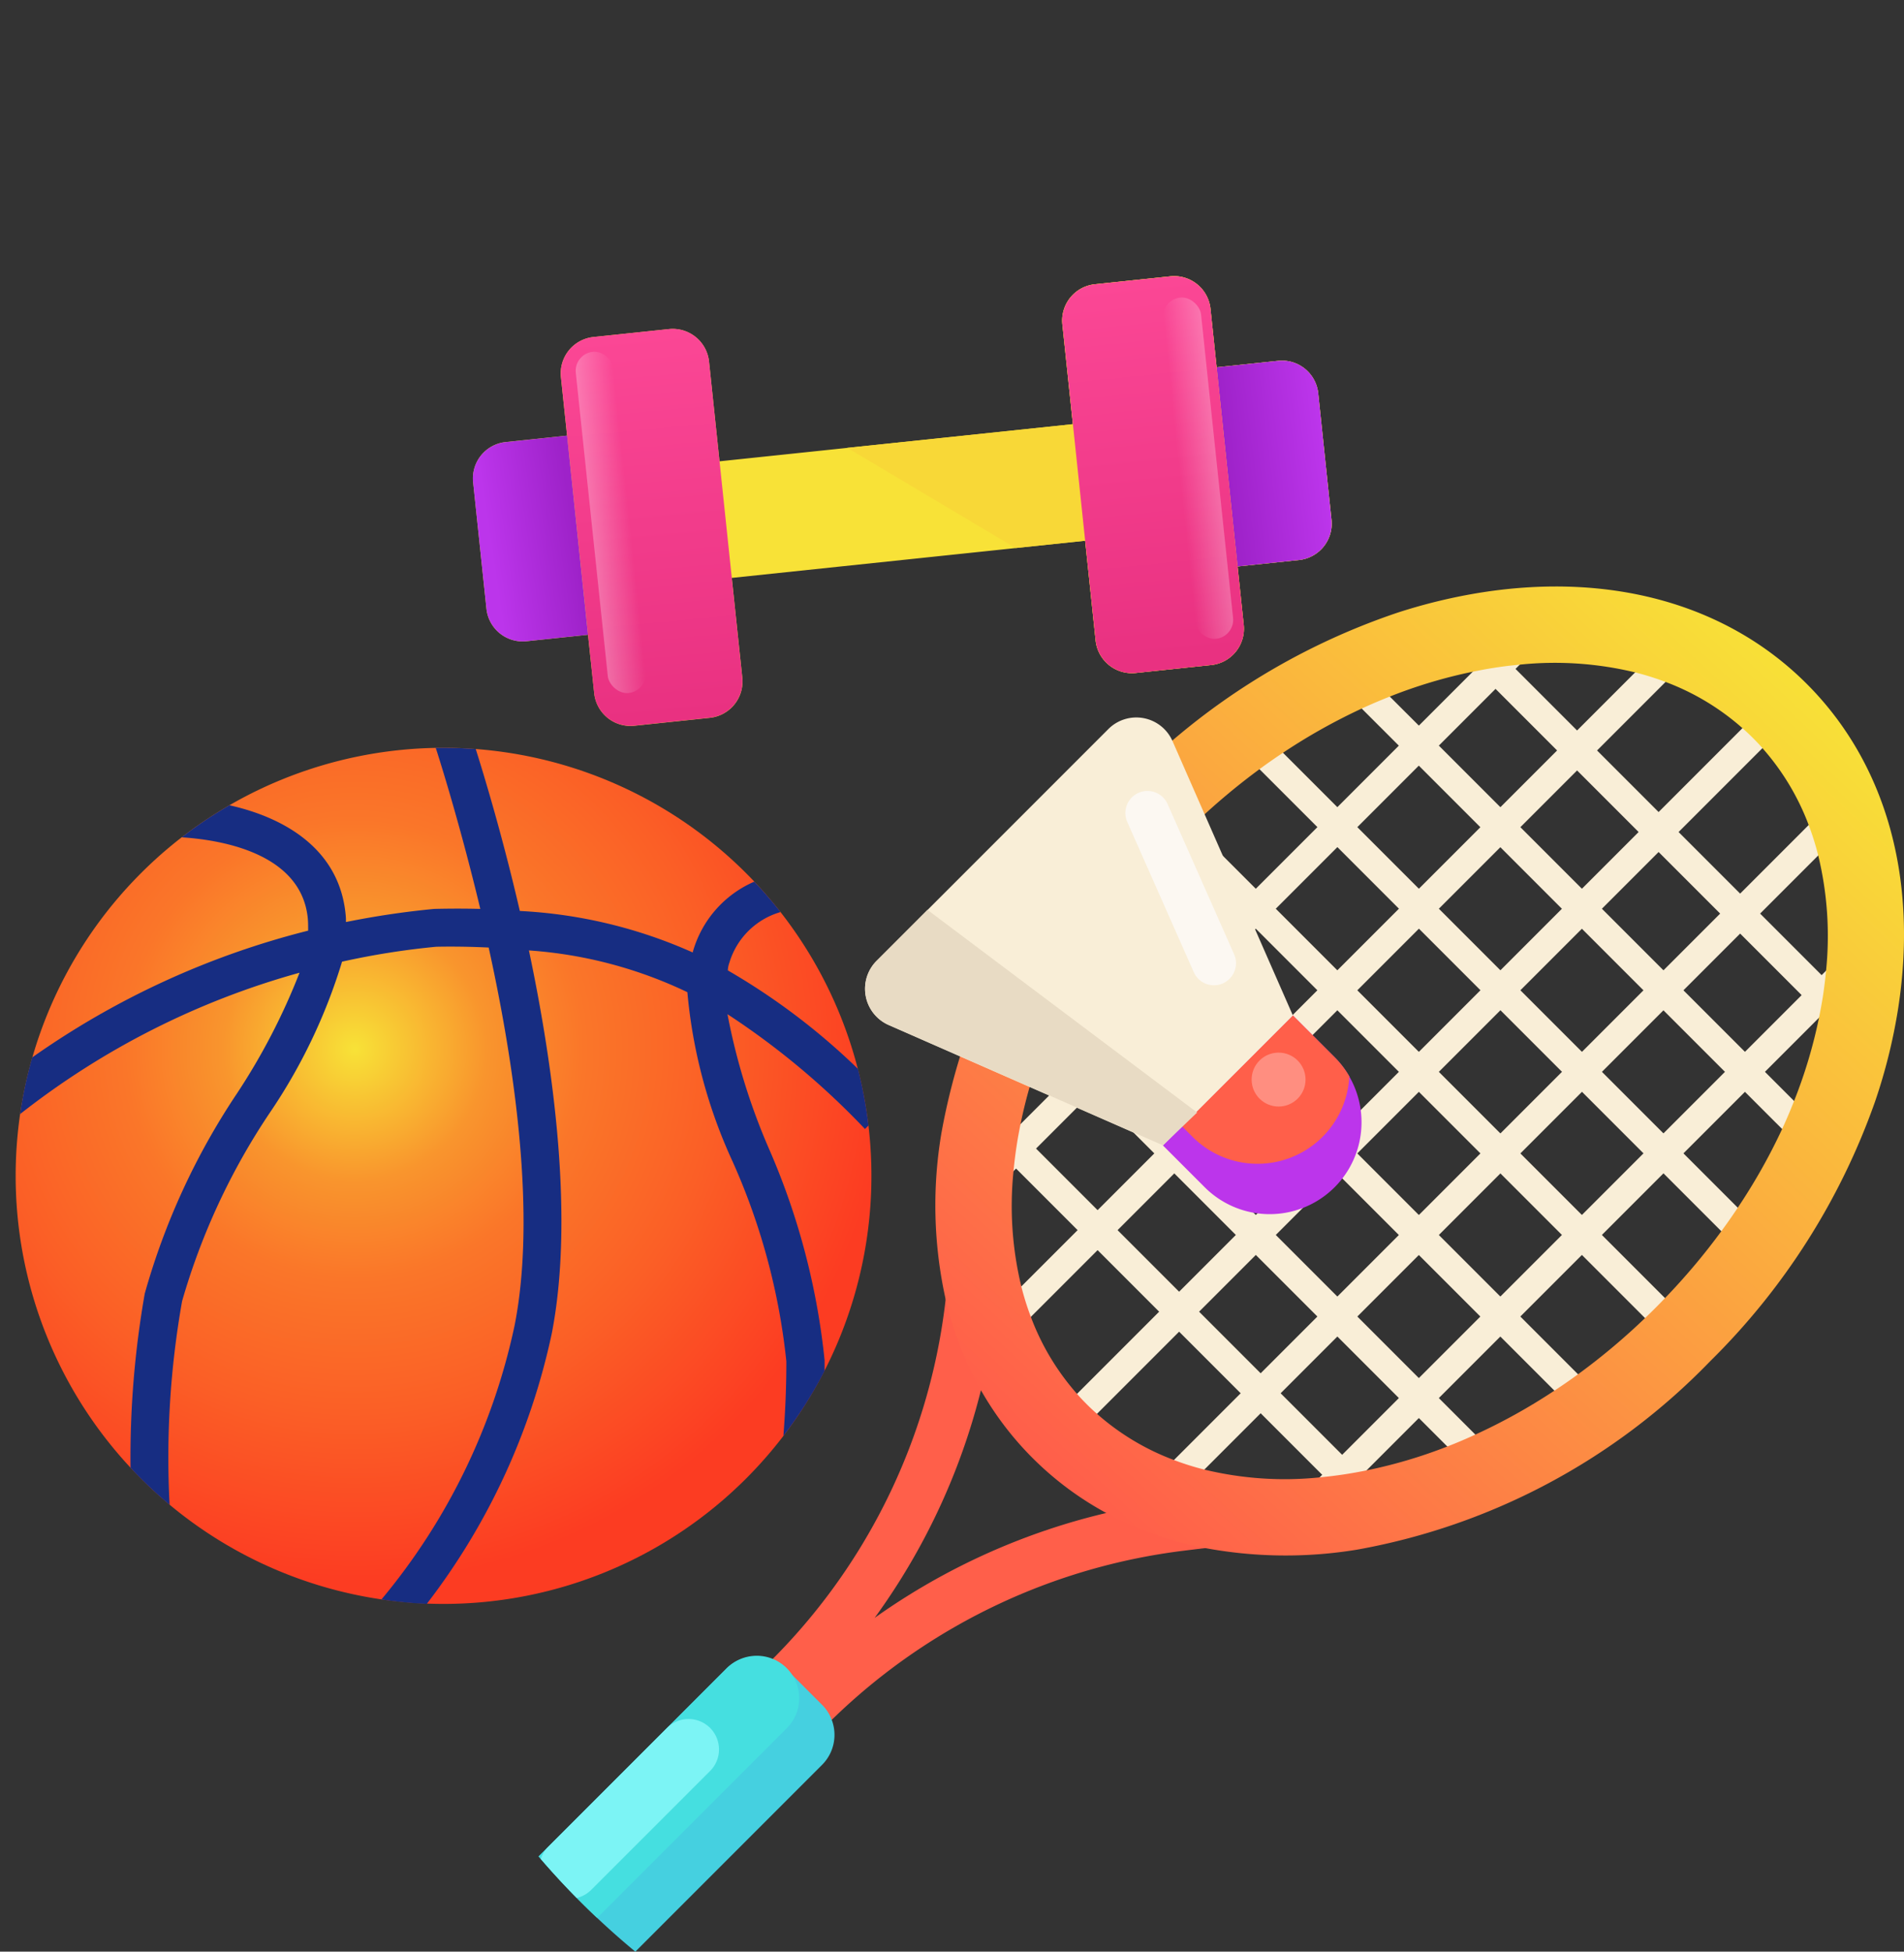 <svg xmlns="http://www.w3.org/2000/svg" xmlns:xlink="http://www.w3.org/1999/xlink" width="63.859" height="65.431" viewBox="0 0 63.859 65.431"><rect x="0" y="0" width="63.859" height="65.431" fill="#333333" stroke="none"/><defs><linearGradient id="a" x1="0.868" y1="0.073" x2="0.103" y2="0.897" gradientUnits="objectBoundingBox"><stop offset="0" stop-color="#f8e237"/><stop offset="1" stop-color="#ff5f4a"/></linearGradient><radialGradient id="b" cx="0.425" cy="0.26" r="0.622" gradientTransform="matrix(0.277, 0.961, -0.961, 0.277, 0.528, -0.128)" gradientUnits="objectBoundingBox"><stop offset="0" stop-color="#f8e237"/><stop offset="0.247" stop-color="#f9952d"/><stop offset="0.431" stop-color="#fa7629"/><stop offset="0.682" stop-color="#fb5f26"/><stop offset="1" stop-color="#fc3c22"/></radialGradient><linearGradient id="c" x1="0.688" y1="0.272" x2="0.347" y2="0.624" gradientUnits="objectBoundingBox"><stop offset="0" stop-color="#bc35eb"/><stop offset="1" stop-color="#9e22c9"/></linearGradient><linearGradient id="d" x1="0.113" y1="0.109" x2="0.867" y2="0.867" gradientUnits="objectBoundingBox"><stop offset="0" stop-color="#fb4795"/><stop offset="1" stop-color="#e93181"/></linearGradient><linearGradient id="e" x1="0.106" y1="0.114" x2="0.871" y2="0.897" xlink:href="#d"/><linearGradient id="f" x1="0.349" y1="0.702" x2="0.64" y2="0.386" xlink:href="#c"/><linearGradient id="g" x1="1" y1="0.586" x2="0" y2="0.586" gradientUnits="objectBoundingBox"><stop offset="0" stop-color="#fff" stop-opacity="0.278"/><stop offset="1" stop-color="#fff" stop-opacity="0"/></linearGradient><linearGradient id="h" x1="1" y1="0.586" x2="0" y2="0.586" gradientUnits="objectBoundingBox"><stop offset="0" stop-color="#fff" stop-opacity="0.259"/><stop offset="1" stop-color="#fff" stop-opacity="0"/></linearGradient></defs><g transform="translate(-526.515 -220.2)"><g transform="translate(544.58 239.862)"><g transform="translate(0 0)"><g transform="translate(14.232 0.982)"><path d="M22.521,101.744a.474.474,0,0,0,.67,0L45.472,79.463a.474.474,0,1,0-.67-.67L22.521,101.074A.474.474,0,0,0,22.521,101.744Z" transform="translate(-15.971 -72.243)" fill="#f9eed7"/><path d="M120.113,35.57a.474.474,0,0,0,.67,0l18.7-18.7a.474.474,0,1,0-.67-.67l-18.7,18.7A.474.474,0,0,0,120.113,35.57Z" transform="translate(-119.974 -16.065)" fill="#f9eed7"/><path d="M13.324,142.358a.474.474,0,0,0,.67,0l18.7-18.7a.474.474,0,1,0-.67-.67l-18.7,18.7A.474.474,0,0,0,13.324,142.358Z" transform="translate(-2.248 -111.916)" fill="#f9eed7"/><path d="M75.915,48.35a.474.474,0,0,0,.67,0L98.866,26.069a.474.474,0,0,0-.67-.67L75.915,47.68A.474.474,0,0,0,75.915,48.35Z" transform="translate(-74.834 -24.318)" fill="#f9eed7"/><path d="M39.893,67.634a.474.474,0,0,0,.67,0L64.755,43.443a.474.474,0,0,0-.67-.67L39.894,66.964A.474.474,0,0,0,39.893,67.634Z" transform="translate(-37.033 -39.913)" fill="#f9eed7"/><path d="M45.656,49.2,63.2,66.745a.474.474,0,0,0,.67-.67L46.326,48.533a.474.474,0,0,0-.67.67Z" transform="translate(-36.737 -45.083)" fill="#f9eed7"/><path d="M135.437,138.986l15.558,15.558a.474.474,0,1,0,.67-.67l-15.558-15.558a.474.474,0,0,0-.67.67Z" transform="translate(-133.728 -125.67)" fill="#f9eed7"/><path d="M28.649,32.2,44.206,47.753a.474.474,0,0,0,.67-.67L29.319,31.526a.474.474,0,0,0-.67.67Z" transform="translate(-16.003 -29.817)" fill="#f9eed7"/><path d="M18.986,22.534,31.379,34.927a.474.474,0,0,0,.67-.67L19.656,21.864a.474.474,0,0,0-.67.67Z" transform="translate(-2.186 -21.145)" fill="#f9eed7"/><path d="M176,179.549l12.393,12.393a.474.474,0,0,0,.67-.67l-12.393-12.393a.474.474,0,0,0-.67.67Z" transform="translate(-175.282 -162.079)" fill="#f9eed7"/><path d="M99.05,102.6l17.543,17.543a.474.474,0,0,0,.67-.67L99.72,101.927a.474.474,0,0,0-.67.67Z" transform="translate(-95.599 -93.008)" fill="#f9eed7"/><path d="M72.631,76.18,90.116,93.665a.474.474,0,0,0,.67-.67L73.3,75.51a.474.474,0,0,0-.67.67Z" transform="translate(-66.418 -69.297)" fill="#f9eed7"/></g><path d="M215.191,238.275l.8.8a.853.853,0,0,0,1.192.013l.734-.7a20.48,20.48,0,0,1,11.579-5.48l2.548-.312-.207-1.693-2.548.312a22.214,22.214,0,0,0-10.127,3.941,22.032,22.032,0,0,0,4.124-10.907l.129-1.359a.855.855,0,0,0,0-.1l-.861.015-.841-.08-.129,1.36a20.33,20.33,0,0,1-6.373,12.964.853.853,0,0,0-.021,1.226Z" transform="translate(-207.892 -200.577)" fill="#ff5f4a"/><path d="M353.846,363.421l.074.086q.58.674,1.205,1.307c.224.227.452.451.684.668q.621.587,1.281,1.131l6.263-6.263a1.42,1.42,0,0,0,.322-1.513,1.4,1.4,0,0,0-.322-.5l-1.206-1.206a1.423,1.423,0,0,0-2.012,0l-1.981,1.982Z" transform="translate(-353.846 -320.844)" fill="#45d0e0"/><path d="M365.618,363.421l.074.086q.58.674,1.205,1.307c.224.227.452.451.684.668l6.139-6.139.2-.2a1.423,1.423,0,1,0-2.012-2.012l-1.981,1.982Z" transform="translate(-365.618 -320.844)" fill="#45dfe0"/><path d="M3.8,24.82a21.816,21.816,0,0,1,6.311-11.834,22.815,22.815,0,0,1,9-5.632,18.507,18.507,0,0,1,2.836-.679C26.3,6,30.169,7.088,32.824,9.743s3.744,6.52,3.067,10.882a18.564,18.564,0,0,1-.773,3.118,22.9,22.9,0,0,1-5.538,8.716,21.821,21.821,0,0,1-11.833,6.311,14.753,14.753,0,0,1-5.111-.055,11.549,11.549,0,0,1-3.313-1.178,10.677,10.677,0,0,1-4.2-4.121,11.407,11.407,0,0,1-1.18-3.045A14.527,14.527,0,0,1,3.8,24.82ZM8.35,33.547c.1.119.212.233.324.346s.227.22.346.324A8.237,8.237,0,0,0,11.6,35.765a8.9,8.9,0,0,0,1.02.321,11.439,11.439,0,0,0,3.867.262c.052-.005.106-.01.159-.016.234-.025.471-.055.71-.092.153-.024.306-.05.459-.079q.124-.022.247-.048a16.418,16.418,0,0,0,2.706-.8c.316-.122.63-.256.942-.4a19.439,19.439,0,0,0,2.654-1.475c.268-.174.531-.358.792-.548A21.738,21.738,0,0,0,27.4,31.008q.186-.177.369-.36c.1-.1.2-.205.3-.309a21.722,21.722,0,0,0,1.888-2.24q.287-.39.552-.789A19.69,19.69,0,0,0,32,24.668q.215-.467.4-.939a16.461,16.461,0,0,0,.836-2.792c.011-.048.02-.1.029-.147.037-.186.07-.371.1-.558q.035-.225.061-.446c.007-.053.014-.106.019-.158.011-.09.019-.178.028-.266a11.464,11.464,0,0,0-.263-3.866,9.126,9.126,0,0,0-.32-1.02A8.276,8.276,0,0,0,31.34,11.9c-.1-.119-.213-.233-.325-.346s-.227-.22-.346-.324a8.24,8.24,0,0,0-2.579-1.55,9.1,9.1,0,0,0-1.02-.32A11.439,11.439,0,0,0,23.2,9.1q-.109.01-.218.022l-.047.005c-.2.021-.4.049-.6.08-.186.029-.371.061-.558.1-.049.009-.1.018-.149.029a16.572,16.572,0,0,0-2.791.836q-.472.186-.937.4a19.645,19.645,0,0,0-2.644,1.484q-.4.265-.789.551a22.019,22.019,0,0,0-2.24,1.889c-.1.1-.208.2-.309.3-.122.122-.242.244-.36.368a21.847,21.847,0,0,0-1.88,2.248q-.286.392-.548.792a19.222,19.222,0,0,0-1.475,2.654q-.215.467-.4.942a16.453,16.453,0,0,0-.8,2.708c-.017.081-.033.164-.048.245-.029.153-.056.306-.079.459-.037.239-.067.475-.092.71-.005.055-.011.108-.016.162a11.459,11.459,0,0,0,.263,3.864,9.077,9.077,0,0,0,.32,1.021A8.259,8.259,0,0,0,8.35,33.547Z" transform="translate(9.707 -6.479)" fill="url(#a)"/><path d="M391.659,381.9q.579.674,1.205,1.307a1.024,1.024,0,0,0,.487-.273l3.985-3.984a1.02,1.02,0,1,0-1.444-1.443l-3.984,3.984A1,1,0,0,0,391.659,381.9Z" transform="translate(-391.585 -339.238)" fill="#7cf4f5"/></g><g transform="translate(10.947 4.389)"><g transform="translate(0 0)"><path d="M216.8,127.038l1.4,1.4a3.1,3.1,0,0,1,.493.642h0a3.081,3.081,0,0,1-4.85,3.716l-1.4-1.4Z" transform="translate(-202.453 -117.047)" fill="#bc35eb"/><path d="M221.38,127.038l1.4,1.4a3.1,3.1,0,0,1,.493.642h0a3.081,3.081,0,0,1-5.257,2.03l-.357-.357Z" transform="translate(-207.03 -117.047)" fill="#ff5f4a"/><path d="M256.117,9.993l-4.038-9.2a1.326,1.326,0,0,0-2.151-.4l-7.771,7.771a1.326,1.326,0,0,0,.4,2.151l9.2,4.038" transform="translate(-241.767 -0.001)" fill="#f9eed7"/><ellipse cx="0.904" cy="0.904" rx="0.904" ry="0.904" transform="translate(12.967 11.239)" fill="#ff8e80"/><path d="M284.679,82.052l9.044,6.794-1.148,1.1-9.2-4.038a1.326,1.326,0,0,1-.4-2.151Z" transform="translate(-282.584 -75.599)" fill="#e8dbc4"/><path d="M266.464,31.4h0a.74.74,0,0,0-.377.976l2.23,5.035a.74.74,0,0,0,.976.377h0a.74.74,0,0,0,.377-.976l-2.23-5.035A.74.74,0,0,0,266.464,31.4Z" transform="translate(-257.291 -28.87)" fill="#fcf8f2"/></g></g></g><g transform="translate(527.04 245.271)"><path d="M14.351,0A14.351,14.351,0,1,1,0,14.351,14.351,14.351,0,0,1,14.351,0Z" transform="translate(0)" fill="url(#b)"/><path d="M12.12,28.551a21.211,21.211,0,0,0,4.465-9.185c.728-3.678.013-8.661-.869-12.671-.562-.026-1.149-.039-1.763-.026a25.727,25.727,0,0,0-3.155.5,18.618,18.618,0,0,1-2.427,5.071,22.444,22.444,0,0,0-2.938,6.311,30.07,30.07,0,0,0-.419,6.826,14.441,14.441,0,0,1-1.31-1.24,31.751,31.751,0,0,1,.477-5.841,23.446,23.446,0,0,1,3.091-6.706,21.554,21.554,0,0,0,2.1-4.05A26.671,26.671,0,0,0,0,12.279a14.276,14.276,0,0,1,.407-1.9,27.838,27.838,0,0,1,9.254-4.25c0-.153,0-.293-.014-.434C9.41,3.49,6.651,3.079,5.42,3a14.368,14.368,0,0,1,1.6-1.075c1.795.4,3.666,1.428,3.895,3.633a2.058,2.058,0,0,1,.014.282A28.647,28.647,0,0,1,13.889,5.4c.537-.013,1.048-.013,1.546,0C14.788,2.7,14.142.624,13.94,0L14.2,0q.546,0,1.082.04c.309.977.908,2.966,1.479,5.429a16.181,16.181,0,0,1,5.8,1.392V6.848a3.643,3.643,0,0,1,2.064-2.362q.463.489.879,1.02a2.521,2.521,0,0,0-1.716,1.7.844.844,0,0,0-.051.256,22.243,22.243,0,0,1,4.363,3.3,14.3,14.3,0,0,1,.354,1.9l-.117.117A25.806,25.806,0,0,0,23.725,8.93a21.283,21.283,0,0,0,1.38,4.484,23.709,23.709,0,0,1,1.877,7.115q0,.18,0,.359A14.354,14.354,0,0,1,25.6,23.069q.1-1.245.1-2.5a21.949,21.949,0,0,0-1.8-6.693,17.19,17.19,0,0,1-1.52-5.684,14.631,14.631,0,0,0-5.314-1.4c.856,4.062,1.507,9.031.767,12.838a22.544,22.544,0,0,1-4.193,9.069A14.434,14.434,0,0,1,12.12,28.551Z" transform="translate(0.149 0.001)" fill="#172d82" stroke="rgba(0,0,0,0)" stroke-miterlimit="10" stroke-width="1"/></g><g transform="translate(539.981 220.2)"><g transform="translate(0 0)"><g transform="translate(15.032 0) rotate(39)"><path d="M23.455,7.964a1.225,1.225,0,0,1,0,1.732l-1.8,1.8a1.225,1.225,0,0,1-1.732,0L17.546,9.12,9.12,17.546,11.5,19.923a1.225,1.225,0,0,1,0,1.732l-1.8,1.8a1.225,1.225,0,0,1-1.732,0L6.572,22.063,5.107,23.527a1.224,1.224,0,0,1-1.732,0L.359,20.511a1.224,1.224,0,0,1,0-1.732l1.465-1.465L.431,15.922a1.225,1.225,0,0,1,0-1.732l1.8-1.8a1.225,1.225,0,0,1,1.732,0l2.377,2.377,8.426-8.426L12.389,3.963a1.225,1.225,0,0,1,0-1.732l1.8-1.8a1.225,1.225,0,0,1,1.732,0l1.393,1.393L18.779.359a1.224,1.224,0,0,1,1.732,0l3.016,3.016a1.224,1.224,0,0,1,0,1.732L22.063,6.572Z" transform="translate(0 0)" fill="#f8e237"/><path d="M3,3.964A1.225,1.225,0,0,1,3,2.231L4.8.431a1.225,1.225,0,0,1,1.732,0L7.927,1.824,9.392.359a1.224,1.224,0,0,1,1.732,0L14.14,3.375a1.224,1.224,0,0,1,0,1.732L12.675,6.572l1.393,1.393a1.225,1.225,0,0,1,0,1.732l-1.8,1.8a1.225,1.225,0,0,1-1.732,0L8.158,9.12,6.5,10.777,0,11.719,5.379,6.341Z" transform="translate(9.387 0)" fill="#f8d837"/><path d="M6.213,3.375a1.224,1.224,0,0,1,0,1.732L4.748,6.572,0,1.824,1.465.359A1.224,1.224,0,0,1,3.2.359Z" transform="translate(17.314 0)" fill="url(#c)"/><g transform="translate(0 0.072)"><path d="M11.425,7.892a1.225,1.225,0,0,1,0,1.732l-1.8,1.8a1.225,1.225,0,0,1-1.732,0L.359,3.891a1.225,1.225,0,0,1,0-1.732l1.8-1.8a1.225,1.225,0,0,1,1.732,0Z" transform="translate(12.031 0)" fill="url(#d)"/><path d="M11.425,7.892a1.225,1.225,0,0,1,0,1.732l-1.8,1.8a1.225,1.225,0,0,1-1.732,0L.359,3.891a1.225,1.225,0,0,1,0-1.732l1.8-1.8a1.225,1.225,0,0,1,1.732,0Z" transform="translate(0.072 11.958)" fill="url(#e)"/><path d="M6.572,4.748,5.107,6.213a1.224,1.224,0,0,1-1.732,0L.359,3.2a1.224,1.224,0,0,1,0-1.732L1.824,0Z" transform="translate(0 17.242)" fill="url(#f)"/></g></g></g><rect width="1.277" height="11.496" rx="0.639" transform="matrix(-0.995, 0.105, -0.105, -0.995, 8.257, 23.167)" fill="url(#g)"/><rect width="1.277" height="11.496" rx="0.639" transform="matrix(0.995, -0.105, 0.105, 0.995, 25.479, 10.044)" fill="url(#h)"/></g></g></svg>